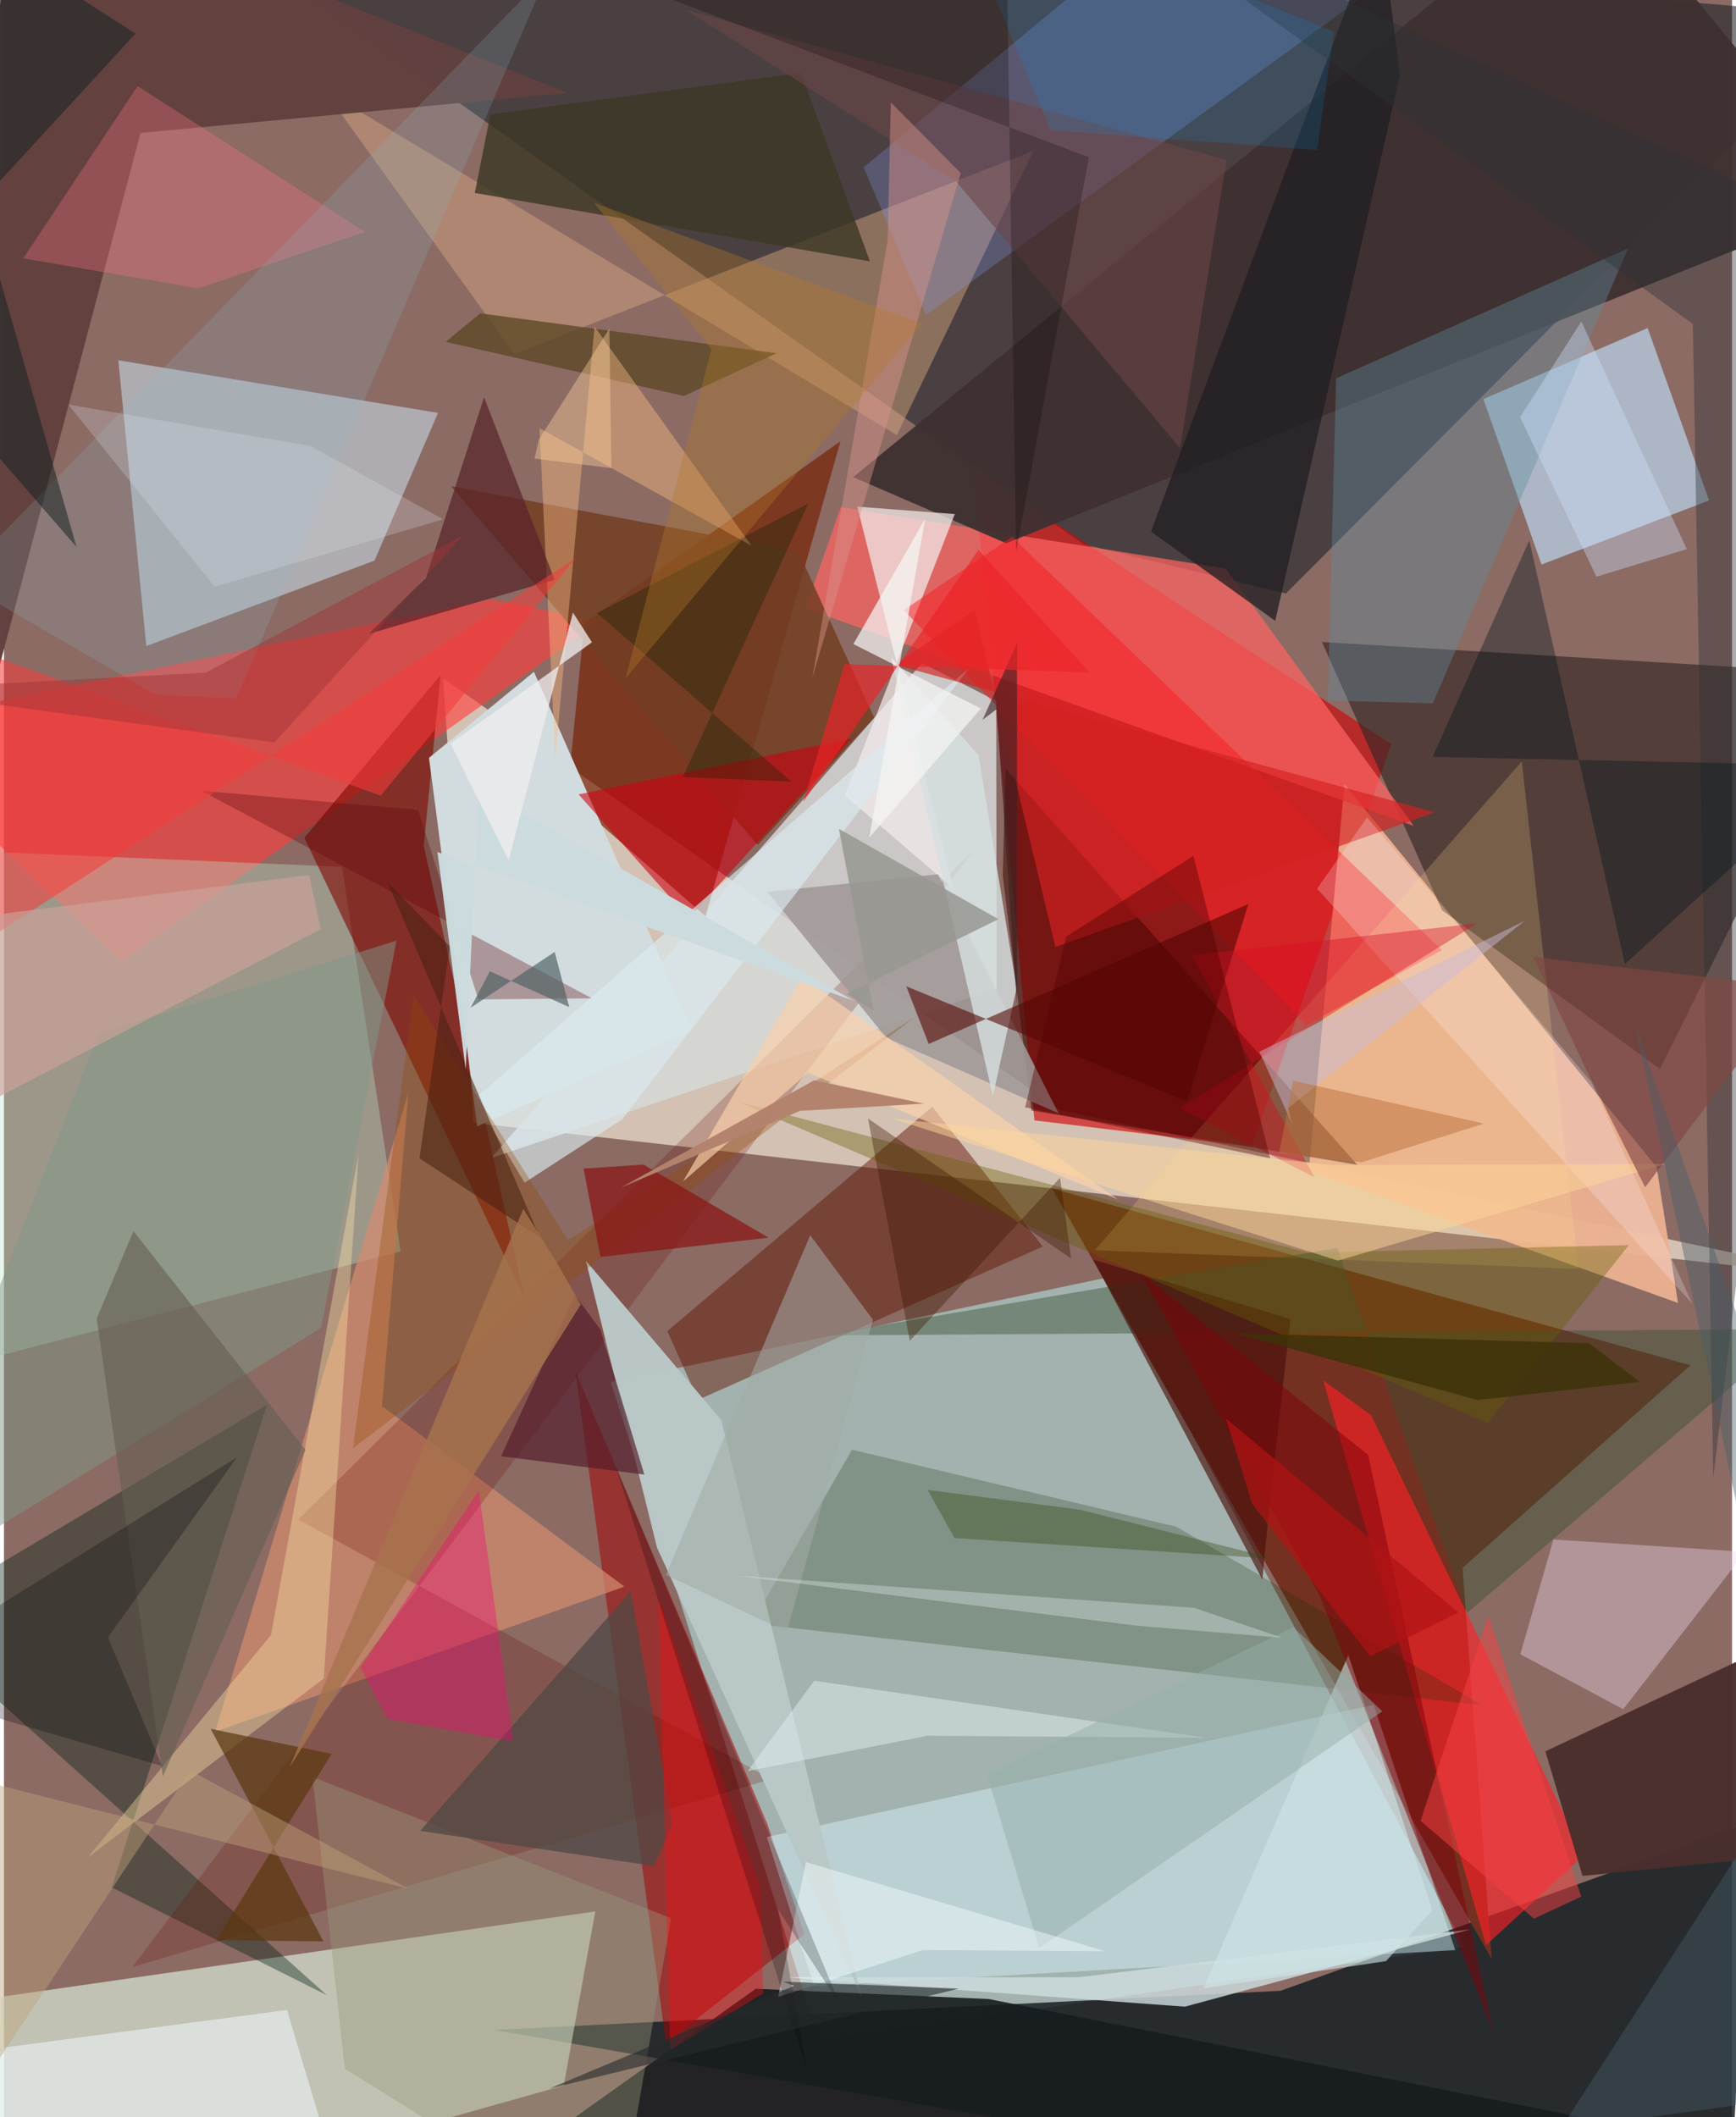 <svg xmlns="http://www.w3.org/2000/svg" width="228" height="278" viewBox="0 0 836 1024"><path fill="#8b6b64" d="M0 0h836v1024H0z"/><path fill="#accbc8" fill-opacity=".745" d="M394.328 987.023l312.18-45.47-172.09-323.817-240.837 50.737z"/><path fill="#e2d2c3" fill-opacity=".831" d="M898 619.036l-387.046-82.154-298.522-208.797 14.716 215.003z"/><path fill="#1c2027" fill-opacity=".573" d="M62.05-62L898 7.993 620.184 287.07l-97.897-23.824z"/><path fill="#172024" fill-opacity=".847" d="M844.436 881.56l-226.9 81.315-380.502 18.93L834.197 1086z"/><path fill="#ce0509" fill-opacity=".639" d="M469.022 226.867l202.116 133.048-67.432 194.706-105.189-12.744z"/><path fill="#dff2e2" fill-opacity=".639" d="M286.072 924.476L-1.424 965.79-4.03 1086l274.836-77.309z"/><path fill="#d6d8d8" fill-opacity=".847" d="M480.24 478.171l-244.485 81.89 208.36-239.372 35.905 18.275z"/><path fill="#743121" fill-opacity=".992" d="M815.887 660.305L705.64 758.34l14.059 189.134L507.05 574.858z"/><path fill="#ebb191" fill-opacity=".949" d="M631.272 566.166l17.235-186.87L799.515 564.52l10.353 65.673z"/><path fill="#372725" fill-opacity=".659" d="M695.653 440.208l-58.072-129.717 258.382 15.64-94.844 190.878z"/><path fill="#b9c1c9" fill-opacity=".749" d="M68.855 312.479L55.328 174.256l154.66 25.45-30.697 71.418z"/><path fill="#ff403f" fill-opacity=".631" d="M235.625 289.794l52.78 10.694L56.575 465.12-62 351.369z"/><path fill="#bee9d0" fill-opacity=".353" d="M163.521 419.254L-62 409.65v261.6l253.874-65.984z"/><path fill="#751e00" fill-opacity=".667" d="M272.523 384.665l8.29-83.334L404.7 213.4l-65.306 229.767z"/><path fill="#bad4ec" fill-opacity=".71" d="M743.813 273.05l-28.09-80.023 79.44-34.37 29.725 83.4z"/><path fill="#171b1e" fill-opacity=".894" d="M252.619 1040.844l513.72-16.12-289.887-57.868-112.76-4.962z"/><path fill="#ff6562" fill-opacity=".71" d="M387.716 294.262l17.132-49.002L591.072 275l90.973 124.49z"/><path fill="#a30103" fill-opacity=".518" d="M387.257 935.5l-66.99 52.745-43.782-324.819 92.77 218.662z"/><path fill="#d7f5fc" fill-opacity=".451" d="M662.637 824.591l-293.61 63.873 22.923 72.2 310.167-17.449z"/><path fill="#ff2127" fill-opacity=".631" d="M661.395 684.519l102.877 212.733-47.275 43.59-78.765-273.187z"/><path fill="#d5a47f" fill-opacity=".475" d="M498.076 72.904l-66.1 137.544L154.703 43.4l92.177 127.841z"/><path fill="#61413f" fill-opacity=".988" d="M5.2-62L-62 548.313 66.086 64.306l206.323-19.35z"/><path fill="#800700" fill-opacity=".604" d="M251.823 627.81l-106.52-222.59 65.956-78.84-8.198 82.701z"/><path fill="#002012" fill-opacity=".384" d="M-46.79 783.074l202.961 181.899-104.04-52.116 75.125-233.43z"/><path fill="#3d0400" fill-opacity=".525" d="M484.555 371.765l170.172 191.604-157.645-26.276-13.888-113.552z"/><path fill="#132e00" fill-opacity=".231" d="M361.648 785.218l48.626-84.051L567.19 738.44l148.32 86.364z"/><path fill="#d2dcde" fill-opacity=".988" d="M333.004 498.611L228.951 544.76l-23.33-178.224 50.776-41.607z"/><path fill="#651a09" fill-opacity=".49" d="M320.91 643.8l14.859 33.258 166.804-74.155-53.472-67.616z"/><path fill="#4a2f2d" fill-opacity=".969" d="M898 775.678v118.233l-134.322 13.397-17.99-60.256z"/><path fill="#3e3131" fill-opacity=".953" d="M484.847 262.773L898 96.589 768.098-62 410.821 230.771z"/><path fill="#d48c6e" fill-opacity=".718" d="M182.863 680.081l117.283 87.303-197.962 70.165 93.463-308.956z"/><path fill="#819efd" fill-opacity=".255" d="M522.747-7.551L740.407-62 446.035 152.272l-30.15-71.342z"/><path fill="#6f0900" fill-opacity=".224" d="M469.447 410.9L142.365 734.946 371.18 860.485 62.076 951.403z"/><path fill="#f2eceb" fill-opacity=".718" d="M459.988 248.645l-53.187 136.083 52.542 45.08-46.533-184.765z"/><path fill="#733e22" fill-opacity=".851" d="M216.294 235.149l167.921 31.503 36.783 80.459-56.376 61.596z"/><path fill="#cedddf" fill-opacity=".808" d="M709.36 933.181l-189.416 23.156-141.077.009 192.424 14.213z"/><path fill="#f71c24" fill-opacity=".498" d="M435.3 295.102L629.887 495.93l65.754-36.397-207.959-199.89z"/><path fill="#f1ddee" fill-opacity=".373" d="M733.564 800.106l16.038-55.51 92.878 5.985-59.146 76.115z"/><path fill="#a09998" fill-opacity=".882" d="M426.86 501.952l-57.536-70.635 82.542-8.453 58.283 115.588z"/><path fill="#b9c7c6" fill-opacity=".996" d="M315.914 748.46l-34.41-138.683 65.513 76.982 67.673 278.503z"/><path fill="#608d9f" fill-opacity=".384" d="M785.708 120.137l-141.215 62.846-4.039 155.817 50.784 1.407z"/><path fill="#201d22" fill-opacity=".757" d="M675.361 36.338l-60.358 263.945-60.096-43.188 110.75-296.627z"/><path fill="#fce8a7" fill-opacity=".376" d="M40.45 898.493l88.716-107.685 42.376-232.545-16.835 253.59z"/><path fill="#d00112" fill-opacity=".584" d="M278.017 384.221l132.153-27.073-80.601 88.74.389-3.196z"/><path fill="#ffd589" fill-opacity=".216" d="M527.739 604.748l48.14-56.134 158.39-180.322L761.66 613.71z"/><path fill="#3a5132" fill-opacity=".439" d="M707.83 780.148L645.005 603.59l-249.552 42.3 472.603-3.062z"/><path fill="#521b28" fill-opacity=".655" d="M309.813 713.216l-69.32-8.897 35.704-77.936 12.326 16.62z"/><path fill="#9c997b" fill-opacity=".4" d="M164.896 1000.542L149.27 859.459l173.512 68.34-26.95 154.357z"/><path fill="#5b4625" fill-opacity=".769" d="M373.796 170.852l-143.364-19.314-16.768 13.793 115.19 26.194z"/><path fill="#e8f1f2" fill-opacity=".627" d="M170.956 1086l-128.808-42.153L-62 998.527l198.925-26.376z"/><path fill="#504844" fill-opacity=".753" d="M201.365 885.514l112.876 16.988 9.138-20.279-20.214-112.509z"/><path fill="#47100c" fill-opacity=".647" d="M608.776 763.986l3.721-38.663 9.92-87.341-95.494-28.739z"/><path fill="#fbbc83" fill-opacity=".427" d="M285.714 157.968l75.93 105.962-102.575-56.868 7.634 159.738z"/><path fill="#572228" fill-opacity=".69" d="M266.417 280.391l-34.165-88.254-28.063 87.221-27.76 27.236z"/><path fill="#3c3726" fill-opacity=".816" d="M235.323 55.32l-7.533 37.998 191.15 33.104-33.356-91.216z"/><path fill="#d7dfe1" fill-opacity=".796" d="M489.9 478.054l-11.463 51.974-49.216-212.03 42.307 47.248z"/><path fill="#5c0508" fill-opacity=".322" d="M284.48 482.863L95.308 382.406l104.973 9.355 29.22 91.63z"/><path fill="#ff7487" fill-opacity=".314" d="M93.996 139.438L9.324 124.962l55.328-83.314 110.04 70.535z"/><path fill="#2c3137" fill-opacity=".408" d="M817.053 156.726l9.87 557.995L898 115.331 514.783-62z"/><path fill="#02131d" fill-opacity=".376" d="M784.183 466.249l105.754-95.937-198.776-4.257 46.75-104.698z"/><path fill="#daeaee" fill-opacity=".659" d="M251.872 572.025l-24.212-40.41 239.388-208.704-167.974 218.494z"/><path fill="#924900" fill-opacity=".314" d="M440.388 492.094L272.86 599.788l-74.713-118.245-29.32 219.012z"/><path fill="#8cbece" fill-opacity=".188" d="M73.067 335.936l-95.56-55.505L263.045-13.023l-150.66 350.835z"/><path fill="#f40678" fill-opacity=".373" d="M172.614 806.548l12.728 24.706 61.072 11.073-16.707-121.413z"/><path fill="#d62121" fill-opacity=".655" d="M469.658 294.948l39.01 163.057 183.61-65.115-261.069-71.34z"/><path fill="#ff0913" fill-opacity=".357" d="M367.24 964.109l-1.29-50.765-49.248-140.498 5.649 218.828z"/><path fill="#676000" fill-opacity=".373" d="M717.842 688.273l68.235-86.073-155.217 3.718-275.844-73.067z"/><path fill="#cfe4e6" fill-opacity=".62" d="M668.598 948.526l-88.305 13.148L650.377 800.5l40.617 123.411z"/><path fill="#550805" fill-opacity=".592" d="M447.362 504.918l-10.854-27.868 135.78 55.582 29.737-95.396z"/><path fill="#a2aba6" fill-opacity=".545" d="M320.253 761.707l69.808-164.257 30.346 40.93-41.666 150.866z"/><path fill="#fad1ac" fill-opacity=".671" d="M388.933 518.9l-60.48 52.612 57.592-98.918L538.783 580.06z"/><path fill="#819787" fill-opacity=".49" d="M-62 774.918l107.784-275.06 144.112-44.914-36.498 187.348z"/><path fill="#5c3710" fill-opacity=".71" d="M158.522 848.3l-58.513-12.142 54.548 102.833-51.908-.573z"/><path fill="#e2eff3" fill-opacity=".478" d="M391.996 812.908l-32.258 43.74 87.058-17.142 135.33 1.05z"/><path fill="#891614" fill-opacity=".722" d="M369.917 598.619l-81.35 9.326-8.158-42.72 28.976-1.963z"/><path fill="#6d4647" fill-opacity=".569" d="M460.787 87.95L329.927 4.765 591.42 77.38l-22.466 139.394z"/><path fill="#122123" fill-opacity=".51" d="M-58.236-62L63.632 16.283-62 152.683l97.114 111.879z"/><path fill="#492011" fill-opacity=".565" d="M201.017 560.24l58.201 38.236-73.714-171.867 30.118 31.15z"/><path fill="#fff4fe" fill-opacity=".235" d="M659.436 395.352l-24.168 34.484L816.788 630.6l-48.652-107.033z"/><path fill="#f43c3b" fill-opacity=".565" d="M-62 296.97l244.287 87.864 94.36-114.922-295.177 191.33z"/><path fill="#da9389" fill-opacity=".451" d="M462.873 83.729l-71.849 244.29 36.491-211.836 1.506-66.671z"/><path fill="#7e000a" fill-opacity=".494" d="M659.96 703.674l60.337 278.476-84.115-211.078-86.487-155.659z"/><path fill="#655e53" fill-opacity=".6" d="M145.897 701.27L62.652 595.467l-17.8 42.32 32.044 221.346z"/><path fill="#d70b20" fill-opacity=".392" d="M574.757 462l138.07-15.414-144.1 89.384 65.31 33.428z"/><path fill="#d0e4fd" fill-opacity=".38" d="M770.393 278.92l43.725-13.32L763.1 155.528l-29.673 46.28z"/><path fill="#c0a37a" fill-opacity=".443" d="M-62 1086V848.419l257.752 65.13-105.62-57.217z"/><path fill="#f5f5f4" fill-opacity=".725" d="M410.938 311.512l61.684 31.158-54.015 62.472 27.073-154.289z"/><path fill="#cda29a" fill-opacity=".655" d="M-50.956 448.27l198.598-25.031 5.538 26.168-185.85 96.813z"/><path fill="#392022" fill-opacity=".612" d="M473.424 348.157l16.672-37.048-.002 175.549-9.887-143.638z"/><path fill="#94afa9" fill-opacity=".478" d="M500.836 942.267l165.99-114.55-43.037-40.726-148.216 71.524z"/><path fill="#002000" fill-opacity=".298" d="M286.9 296.497l94.12 81.608-52.574-2.27 60.679-132.299z"/><path fill="#ccdbde" fill-opacity=".98" d="M223.371 517.206l-13.655-105.1 201.5 71.982-181.558-103.014z"/><path fill="#3b1701" fill-opacity=".373" d="M417.993 540.968l20.22 107.558 72.71-78.886 5.339 39.082z"/><path fill="#b57a28" fill-opacity=".345" d="M285.42 98.081l56.818 70.834-41.524 159.226 143.355-171.604z"/><path fill="#f4fdff" fill-opacity=".471" d="M532.88 943.773l-88.314-.603-70.01 22.642 13.421-65.21z"/><path fill="#efeced" fill-opacity=".765" d="M275.248 296.26l9.215 14.398-68.44 49.004 28.171 56.508z"/><path fill="#019afb" fill-opacity=".149" d="M635.217 72.548L643.4 15.4 453.806-62l52.526 124.992z"/><path fill="#ffd79a" fill-opacity=".494" d="M643.393 563.56l160.196-.586-158.265 46.754-216.098-68.815z"/><path fill="#000005" fill-opacity=".224" d="M295.763 708.67l108.93 261.397-30.17-46.461 13.958 77.47z"/><path fill="#33450f" fill-opacity=".357" d="M459.816 743.896l-12.974-23.26 73.57 9.526 94.652 23.823z"/><path fill="#834643" fill-opacity=".631" d="M739.863 462.914l126.854 14.592-72.751 96.747-28.267-56.355z"/><path fill="#520100" fill-opacity=".408" d="M612.57 560.227l-37.128-146.299-61.541 39.05-19.871 82.608z"/><path fill="#f74243" fill-opacity=".506" d="M740.144 927.99l22.88-10.683-44.887-135.869-32.83 99.18z"/><path fill="#00020d" fill-opacity=".259" d="M76.523 854.206l-26.21-62.284 62.388-87.047L-62 813.632z"/><path fill="#c9bada" fill-opacity=".478" d="M623.27 543.868l-1.96-8.02 114.558-90.585-128.505 63.414z"/><path fill="#a8734d" fill-opacity=".792" d="M268.352 612.224l10.678 18.787-140.777 223.66 113.012-269.982z"/><path fill="#b3836d" fill-opacity=".988" d="M445.01 533.792l-53.052-11.276-93.532 51.92 86.622-37.142z"/><path fill="#979792" fill-opacity=".839" d="M407.695 480.67l12.932 8.148-16.699-87.94 77.183 43.71z"/><path fill="#dbe2e9" fill-opacity=".251" d="M148.18 215.674l64.316 35.492-110.55 32.609-70.763-88.097z"/><path fill="#eaf7f8" fill-opacity=".322" d="M618.325 792.119l-42.543-14.47-221.941-15.59 194.008 24.204z"/><path fill="#0a0001" fill-opacity=".239" d="M484.929-32.808l-202.324 17.3L524.85 76.103l-35.184 190.954z"/><path fill="#262b2c" fill-opacity=".6" d="M263.735 1010.215l118.59-49.767-5.464-1.991 85.113 3.368z"/><path fill="#bd753f" fill-opacity=".525" d="M715.992 543.436l-59.18 18.694-39.919-4.404 6.799-35.086z"/><path fill="#eb2528" fill-opacity=".671" d="M525.185 325.288l-53.721-59.315-84.75 121.848 19.882-66.621z"/><path fill="#485c69" fill-opacity=".424" d="M752.896 1029.958L898 1009.976 789.167 496.052 898 805.39z"/><path fill="#b01313" fill-opacity=".702" d="M603.817 727.261l-12.711-41.266 112.58 93.918-42.649 21.171z"/><path fill="#ffd29f" fill-opacity=".404" d="M258.754 212.663l34.126-53.757.994 67.54-37.204-4.655z"/><path fill="#516265" fill-opacity=".686" d="M266.413 460.428l-40.635 26.967 9.287-17.6 38.422 17.325z"/><path fill="#3c3309" fill-opacity=".82" d="M791.296 668.37l-78.4 8.763-117.514-32.314 171.516 4.854z"/><path fill="#a13638" fill-opacity=".478" d="M130.82 359.126l91.305-100.176L97.62 325.334l-154.005 8.193z"/></svg>